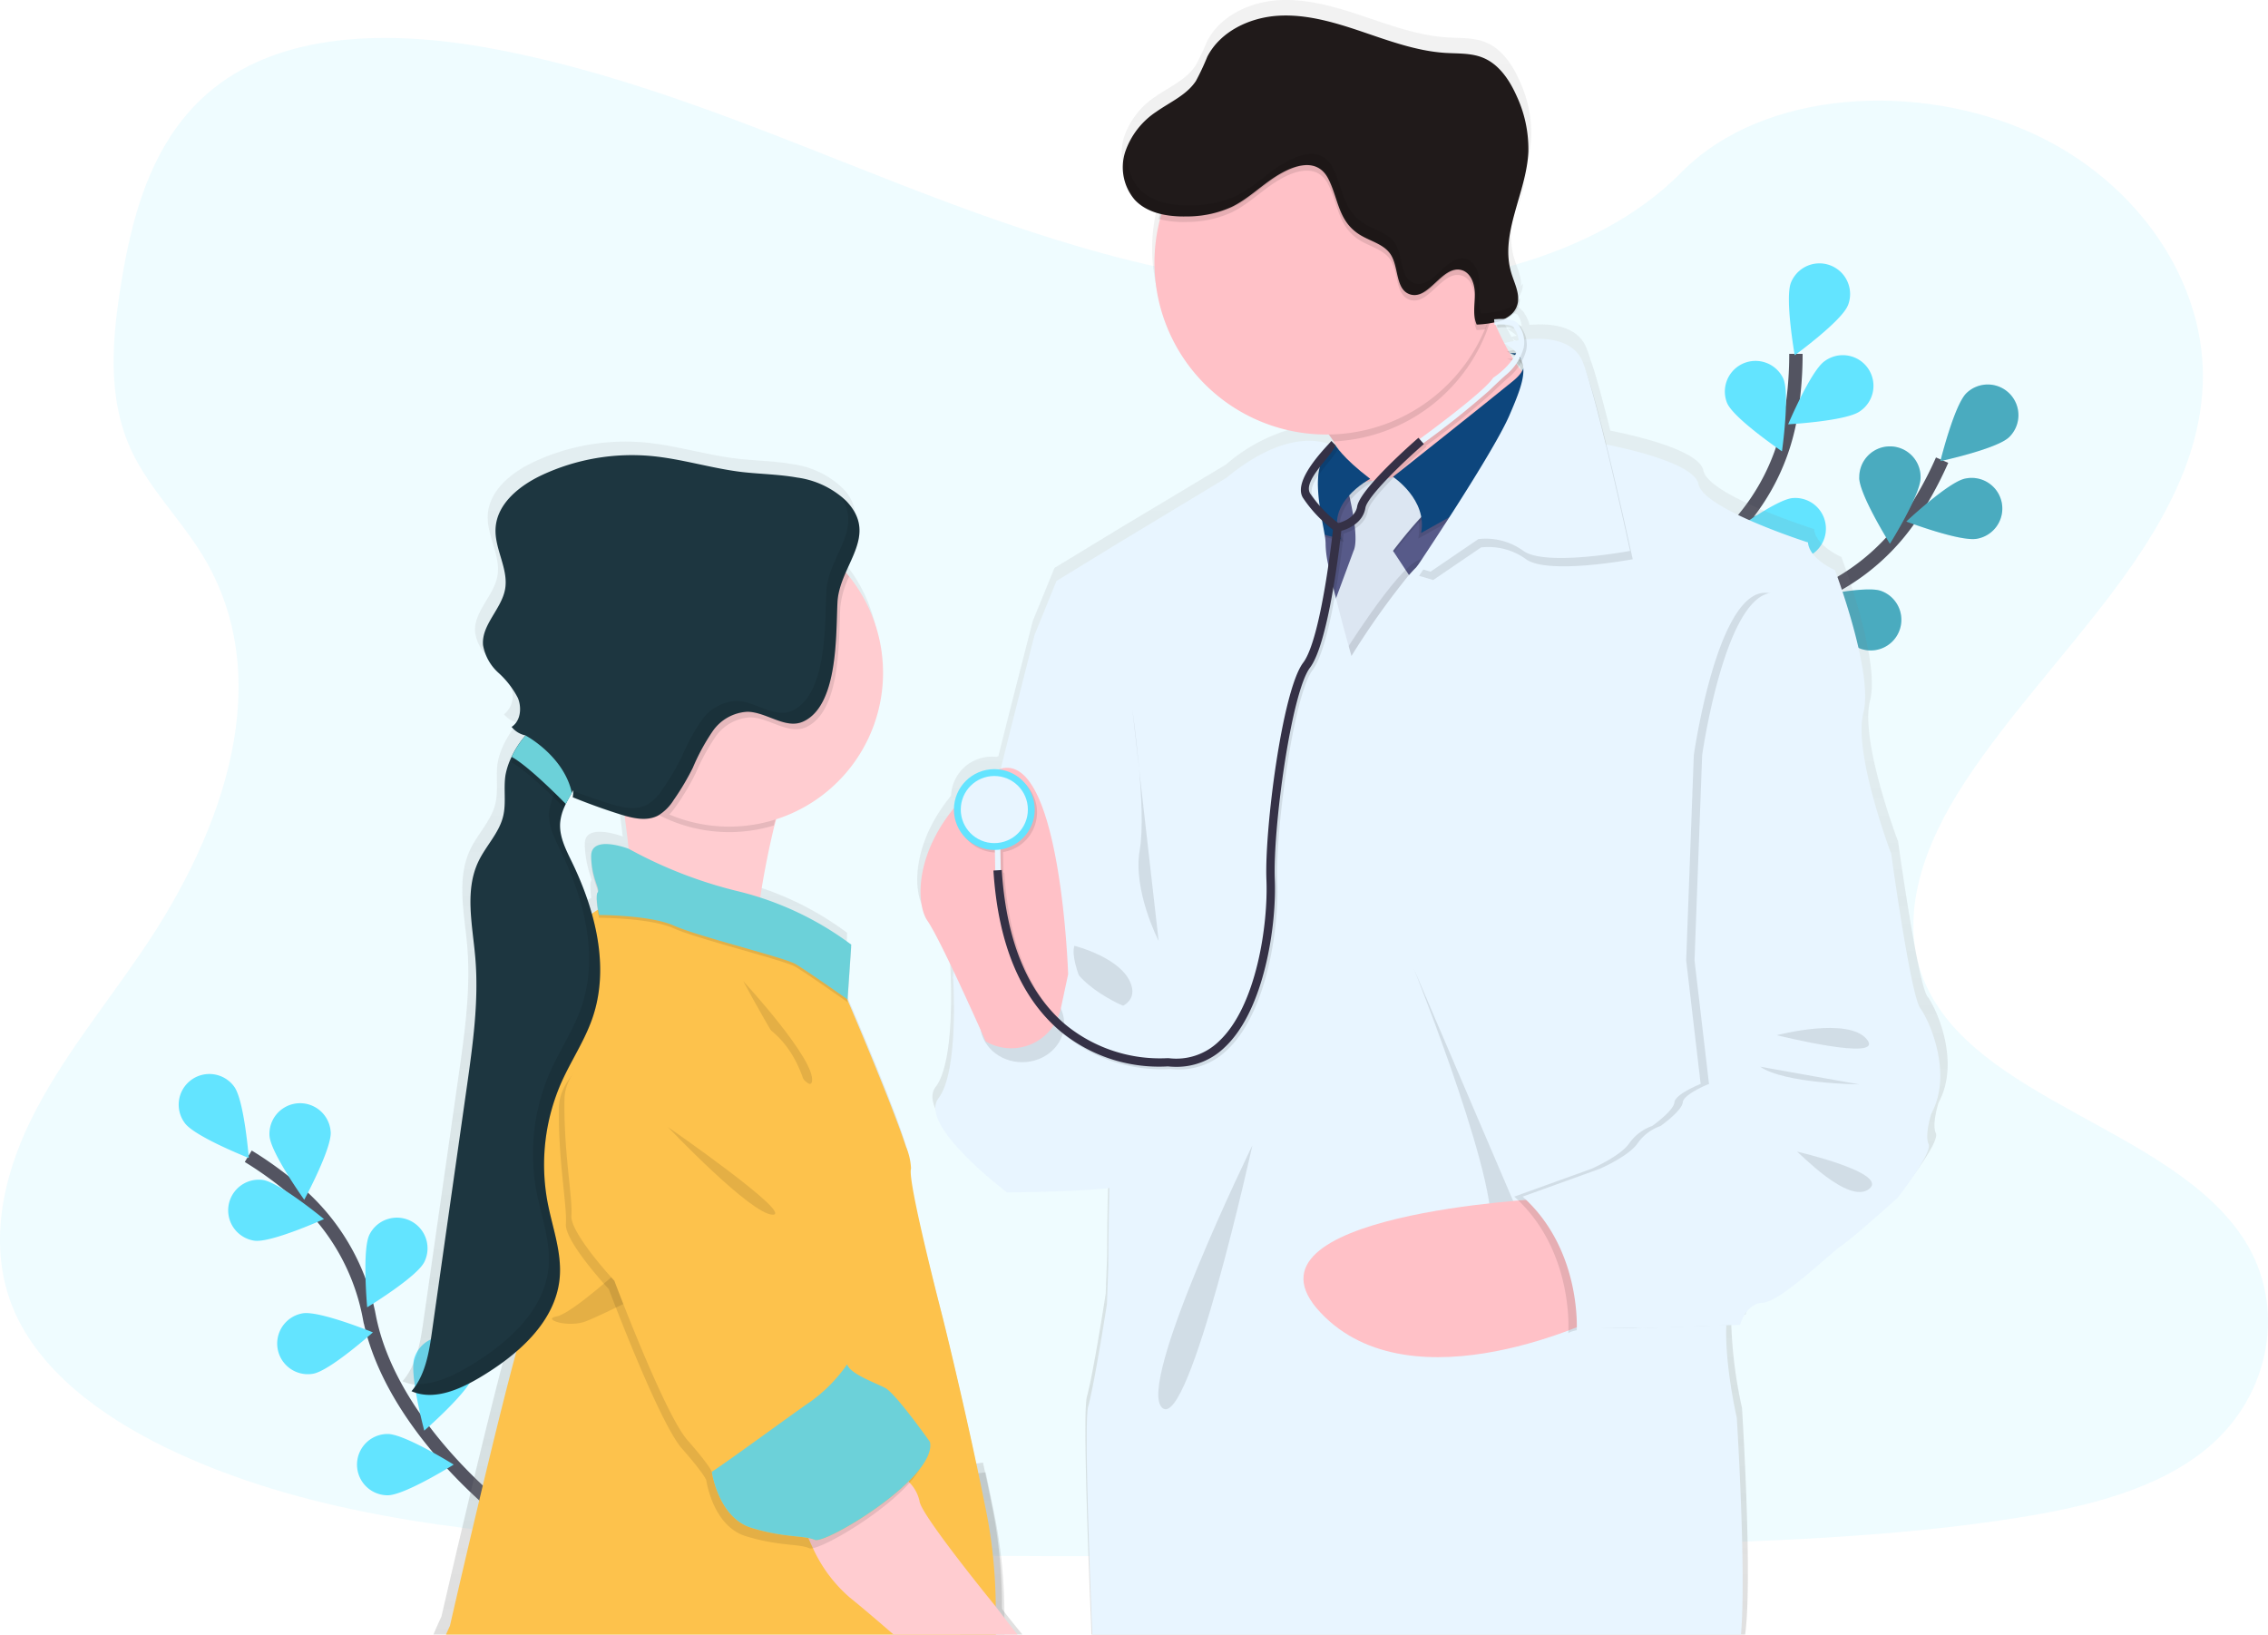 <svg xmlns="http://www.w3.org/2000/svg" xmlns:xlink="http://www.w3.org/1999/xlink" width="338.885" height="244.208" viewBox="0 0 338.885 244.208">
  <defs>
    <linearGradient id="linear-gradient" x1="0.5" y1="1" x2="0.5" gradientUnits="objectBoundingBox">
      <stop offset="0" stop-color="gray" stop-opacity="0.251"/>
      <stop offset="0.54" stop-color="gray" stop-opacity="0.122"/>
      <stop offset="1" stop-color="gray" stop-opacity="0.102"/>
    </linearGradient>
    <linearGradient id="linear-gradient-2" x1="0.5" y1="1" x2="0.5" y2="0" xlink:href="#linear-gradient"/>
  </defs>
  <g id="undraw_doctor_kw5l" transform="translate(0.001 -0.015)">
    <path id="Path_256" data-name="Path 256" d="M253.838,114.232c-21.725-.755-42.434-7.769-62.178-15.442S152.347,82.615,131.13,78.55c-13.641-2.618-29.242-2.986-40.231,4.328C80.322,89.913,76.9,102.06,75.067,113.33c-1.382,8.481-2.184,17.4,1.594,25.345,2.63,5.51,7.3,10.144,10.527,15.423,11.232,18.368,3.292,41.02-8.883,58.97-5.71,8.424-12.334,16.44-16.74,25.4s-6.446,19.22-2.59,28.356c3.822,9.048,12.927,15.857,22.793,20.64,20.037,9.707,43.648,12.484,66.671,14.075,50.964,3.485,102.2,1.975,153.3.465,18.911-.562,37.906-1.126,56.509-4.056,10.331-1.626,21-4.2,28.5-10.424,9.52-7.9,11.881-21.273,5.5-31.179-10.7-16.612-40.29-20.74-47.772-38.568-4.115-9.813.112-20.746,6.1-29.847,12.833-19.523,34.35-36.652,35.482-58.971.78-15.329-9.563-30.677-25.557-37.931-16.761-7.61-40.006-6.649-52.371,5.928C295.4,109.91,273.018,114.9,253.838,114.232Z" transform="translate(-56.94 -71.154)" fill="#63e4ff" opacity="0.1"/>
    <path id="Path_257" data-name="Path 257" d="M214.313,665.793s-17.161-12.974-20.4-29.476a32.618,32.618,0,0,0-10.05-18.006,54.917,54.917,0,0,0-8.041-5.991" transform="translate(-138.729 -439.561)" fill="none" stroke="#535461" stroke-miterlimit="10" stroke-width="2"/>
    <path id="Path_258" data-name="Path 258" d="M150.867,574.911c1.5,2.034,2.184,10.655,2.184,10.655s-8.041-3.167-9.548-5.2a4.583,4.583,0,1,1,7.364-5.457Z" transform="translate(-115.875 -412.548)" fill="#63e4ff"/>
    <path id="Path_259" data-name="Path 259" d="M195.125,591.213c.156,2.524-3.953,10.131-3.953,10.131s-5.033-7.033-5.192-9.557a4.58,4.58,0,1,1,9.142-.574Z" transform="translate(-145.712 -422.085)" fill="#63e4ff"/>
    <path id="Path_260" data-name="Path 260" d="M240.719,648.357c-1.136,2.259-8.527,6.752-8.527,6.752s-.789-8.612.346-10.871a4.58,4.58,0,1,1,8.182,4.119Z" transform="translate(-177.328 -459.785)" fill="#63e4ff"/>
    <path id="Path_261" data-name="Path 261" d="M263.751,704.7c-.739,2.418-7.264,8.094-7.264,8.094s-2.237-8.353-1.5-10.774a4.581,4.581,0,1,1,8.761,2.68Z" transform="translate(-193.093 -499.043)" fill="#63e4ff"/>
    <path id="Path_262" data-name="Path 262" d="M170.044,632.638c2.5.337,10.387-3.226,10.387-3.226s-6.658-5.516-9.167-5.853a4.581,4.581,0,0,0-1.22,9.08Z" transform="translate(-132.022 -447.264)" fill="#63e4ff"/>
    <path id="Path_263" data-name="Path 263" d="M195.042,696.472c2.5-.427,8.945-6.184,8.945-6.184s-8.006-3.27-10.5-2.842a4.58,4.58,0,1,0,1.56,9.027Z" transform="translate(-148.269 -491.219)" fill="#63e4ff"/>
    <path id="Path_264" data-name="Path 264" d="M232.493,754.451c2.53,0,9.863-4.583,9.863-4.583s-7.335-4.577-9.866-4.577a4.58,4.58,0,0,0,0,9.161Z" transform="translate(-174.566 -531.042)" fill="#63e4ff"/>
    <path id="Path_265" data-name="Path 265" d="M833.49,324.264s10.577-18.736,26.521-24.134a32.615,32.615,0,0,0,16.512-12.353A54.712,54.712,0,0,0,881.387,279" transform="translate(-591.197 -210.241)" fill="none" stroke="#535461" stroke-miterlimit="10" stroke-width="2"/>
    <path id="Path_266" data-name="Path 266" d="M996.438,250.653c-1.816,1.76-10.268,3.582-10.268,3.582s2.075-8.393,3.891-10.156a4.58,4.58,0,1,1,6.378,6.575Z" transform="translate(-696.239 -185.326)" fill="#63e4ff"/>
    <path id="Path_267" data-name="Path 267" d="M980.458,296.583c-2.5.493-10.568-2.571-10.568-2.571s6.3-5.928,8.783-6.412a4.58,4.58,0,1,1,1.785,8.983Z" transform="translate(-685.038 -216.083)" fill="#63e4ff"/>
    <path id="Path_268" data-name="Path 268" d="M930.752,349.771c-2.39-.827-7.822-7.554-7.822-7.554s8.424-1.928,10.821-1.1a4.58,4.58,0,1,1-3,8.656Z" transform="translate(-652.73 -252.834)" fill="#63e4ff"/>
    <path id="Path_269" data-name="Path 269" d="M876.974,379.634c-2.5-.412-8.974-6.137-8.974-6.137s7.984-3.326,10.477-2.914a4.585,4.585,0,0,1-1.488,9.048Z" transform="translate(-614.939 -273.224)" fill="#63e4ff"/>
    <path id="Path_270" data-name="Path 270" d="M947.3,277.023c0,2.53,4.587,9.872,4.587,9.872s4.583-7.332,4.583-9.86a4.58,4.58,0,1,0-9.158,0Z" transform="translate(-669.497 -205.656)" fill="#63e4ff"/>
    <path id="Path_271" data-name="Path 271" d="M887.521,310.845c.755,2.415,7.32,8.047,7.32,8.047s2.184-8.368,1.423-10.783a4.58,4.58,0,0,0-8.736,2.736Z" transform="translate(-628.261 -228.164)" fill="#63e4ff"/>
    <path id="Path_272" data-name="Path 272" d="M834.875,355.106c.337,2.5,5.853,9.164,5.853,9.164s3.56-7.878,3.223-10.384a4.58,4.58,0,1,0-9.076,1.22Z" transform="translate(-592.111 -258.955)" fill="#63e4ff"/>
    <path id="Path_273" data-name="Path 273" d="M996.438,250.653c-1.816,1.76-10.268,3.582-10.268,3.582s2.075-8.393,3.891-10.156a4.58,4.58,0,1,1,6.378,6.575Z" transform="translate(-696.239 -185.326)" opacity="0.25"/>
    <path id="Path_274" data-name="Path 274" d="M980.458,296.583c-2.5.493-10.568-2.571-10.568-2.571s6.3-5.928,8.783-6.412a4.58,4.58,0,1,1,1.785,8.983Z" transform="translate(-685.038 -216.083)" opacity="0.25"/>
    <path id="Path_275" data-name="Path 275" d="M930.752,349.771c-2.39-.827-7.822-7.554-7.822-7.554s8.424-1.928,10.821-1.1a4.58,4.58,0,1,1-3,8.656Z" transform="translate(-652.73 -252.834)" opacity="0.25"/>
    <path id="Path_276" data-name="Path 276" d="M876.974,379.634c-2.5-.412-8.974-6.137-8.974-6.137s7.984-3.326,10.477-2.914a4.585,4.585,0,0,1-1.488,9.048Z" transform="translate(-614.939 -273.224)" opacity="0.25"/>
    <path id="Path_277" data-name="Path 277" d="M947.3,277.023c0,2.53,4.587,9.872,4.587,9.872s4.583-7.332,4.583-9.86a4.58,4.58,0,1,0-9.158,0Z" transform="translate(-669.497 -205.656)" opacity="0.25"/>
    <path id="Path_278" data-name="Path 278" d="M887.521,310.845c.755,2.415,7.32,8.047,7.32,8.047s2.184-8.368,1.423-10.783a4.58,4.58,0,0,0-8.736,2.736Z" transform="translate(-628.261 -228.164)" opacity="0.25"/>
    <path id="Path_279" data-name="Path 279" d="M834.875,355.106c.337,2.5,5.853,9.164,5.853,9.164s3.56-7.878,3.223-10.384a4.58,4.58,0,1,0-9.076,1.22Z" transform="translate(-592.111 -258.955)" opacity="0.25"/>
    <path id="Path_280" data-name="Path 280" d="M835.44,288.874s2.078-21.417,14.453-32.805a32.627,32.627,0,0,0,10.09-17.984,54.693,54.693,0,0,0,.9-9.984" transform="translate(-592.538 -175.222)" fill="none" stroke="#535461" stroke-miterlimit="10" stroke-width="2"/>
    <path id="Path_281" data-name="Path 281" d="M922.428,191.072c-.936,2.346-7.937,7.438-7.937,7.438s-1.5-8.515-.558-10.861a4.582,4.582,0,1,1,8.5,3.432Z" transform="translate(-646.325 -145.42)" fill="#63e4ff"/>
    <path id="Path_282" data-name="Path 282" d="M923.962,237.128c-2.069,1.454-10.7,1.931-10.7,1.931s3.364-7.969,5.432-9.423a4.58,4.58,0,1,1,5.27,7.488Z" transform="translate(-646.078 -175.651)" fill="#63e4ff"/>
    <path id="Path_283" data-name="Path 283" d="M895.375,306.26c-2.521.212-10.215-3.744-10.215-3.744s6.927-5.179,9.448-5.392a4.581,4.581,0,1,1,.768,9.13Z" transform="translate(-626.745 -222.699)" fill="#63e4ff"/>
    <path id="Path_284" data-name="Path 284" d="M859.8,355.052c-2.449.624-10.7-1.956-10.7-1.956s5.95-6.275,8.4-6.911a4.58,4.58,0,0,1,2.3,8.867Z" transform="translate(-601.936 -256.361)" fill="#63e4ff"/>
    <path id="Path_285" data-name="Path 285" d="M883.318,237.832c1.023,2.312,8.181,7.176,8.181,7.176s1.217-8.562.193-10.874a4.58,4.58,0,0,0-8.374,3.707Z" transform="translate(-625.237 -177.566)" fill="#63e4ff"/>
    <path id="Path_286" data-name="Path 286" d="M841.939,292.237c1.669,1.9,9.95,4.39,9.95,4.39s-1.4-8.534-3.067-10.434a4.58,4.58,0,1,0-6.883,6.044Z" transform="translate(-596.226 -214.118)" fill="#63e4ff"/>
    <path id="Path_287" data-name="Path 287" d="M812.251,354.789c1.323,2.153,9.064,6.006,9.064,6.006s.065-8.646-1.248-10.8a4.58,4.58,0,0,0-7.8,4.8Z" transform="translate(-576.177 -257.662)" fill="#63e4ff"/>
    <path id="Path_288" data-name="Path 288" d="M784.44,141.425c.518-1.9,1.142-3.81,1.579-5.735C785.495,137.615,784.867,139.531,784.44,141.425Z" transform="translate(-557.451 -111.645)" fill="url(#linear-gradient)"/>
    <path id="Path_289" data-name="Path 289" d="M414.252,106.742c-.044-.075-.075-.15-.109-.218h0c0-.031-.031-.056-.044-.087a1.956,1.956,0,0,1-.209.084c-.137.053-.278.1-.421.144s-.2.062-.312.087a1.82,1.82,0,0,1-.278.072l.025.056c.115-.025.228-.047.343-.078l.031.387c.131,0,.253-.019.371-.019a1.529,1.529,0,0,1,.168,0h.624C414.377,107.029,414.308,106.882,414.252,106.742Zm63.339,100.821c-1.466-1.975-4.393-23.173-4.393-23.173s-5.757-15.073-4.187-21.089-4.287-21.407-4.287-21.407-3.869-1.682-4.078-4.178c0,0-15.8-4.992-16.537-8.736-.6-3.07-10.4-5.273-13.916-5.969-1.073-4.331-2.153-8.371-2.949-10.577-.215-.686-.418-1.279-.605-1.747-1.345-3.432-5.5-3.744-8.515-3.47a4.643,4.643,0,0,0-.715-1.632.9.9,0,0,0-.284-.434,1.663,1.663,0,0,0-.206-.15.987.987,0,0,0-.212-.268,1.5,1.5,0,0,0-.281-.2,1.871,1.871,0,0,0-.225-.1,3,3,0,0,0-.559-.153,4.6,4.6,0,0,0-.674-.087,4.1,4.1,0,0,0,1.438-1.051,3,3,0,0,0,.59-1.086,3.2,3.2,0,0,0,.131-1.023,2.645,2.645,0,0,1-.281.4c.131-1.382-.6-2.786-1.017-4.162a12.315,12.315,0,0,1-.275-5.507h0c.418-2.764,1.454-5.56,2.156-8.374a.2.2,0,0,0,0-.047,21.741,21.741,0,0,0,.68-4.271A18.85,18.85,0,0,0,416.57,70.6c-1.064-2.349-2.633-4.661-5.036-5.616-1.785-.721-3.785-.605-5.707-.724-4.312-.268-8.424-1.785-12.524-3.164s-8.318-2.633-12.633-2.393-8.755,2.321-10.724,6.14a38.455,38.455,0,0,1-1.729,3.638c-1.4,2.112-3.9,3.17-5.987,4.627a11.841,11.841,0,0,0-4.68,5.994,8,8,0,0,0-.169,4.1h0a7.355,7.355,0,0,0,.262.9A6.412,6.412,0,0,0,359,86.33a6.617,6.617,0,0,0,1.541,1.2h0a9.07,9.07,0,0,0,2.278.886c-.028.094-.056.193-.087.29-.05.159-.094.312-.14.484-.1.384-.2.774-.281,1.167a.365.365,0,0,0,0,.084,25.482,25.482,0,0,0-.574,5.4,24.937,24.937,0,0,0,.131,2.571h0a26.007,26.007,0,0,0,24.615,23.3c.443.022.889.034,1.342.034h.624c.2.268.4.543.593.811s.365.543.53.811l-.452-.468h0l-.452-.415a3.676,3.676,0,0,1-.409.471,7.582,7.582,0,0,0-.9-.256h0a11.562,11.562,0,0,0-5.863.39,25.64,25.64,0,0,0-8.718,4.977l-16.633,9.984-9,5.473-3.242,7.925s-2.437,9.417-5.148,20.206c-.106.031-.209.062-.312.1a5.836,5.836,0,0,0-.661-.037,6.081,6.081,0,0,0-6.091,5.838c-5.392,6.552-5.7,13.1-4.431,16.112h0a4.293,4.293,0,0,0,.431.8,75.742,75.742,0,0,1,3.953,7.579c-.041.271-.066.5-.078.671a1.659,1.659,0,0,0,0,.168s.936,14.137-2.184,18.19c-.683.883-.58,2.044,0,3.329h0c2.091,4.624,10.356,10.8,10.356,10.8s9.913-.053,15.435-.655c-.016.555-.028,1.108-.041,1.647-.125,5.454-.125,10.025-.125,10.025l-.206,5.719s-1.872,12.053-2.808,15.376c-.59,2.084.09,21.382.683,35.569h97.666c1.148-8.393-.471-33.894-.471-33.894a67,67,0,0,1-1.594-12.34.047.047,0,0,1,0-.041c0-.5,0-.992.019-1.473l.708-.025,1.273-.044h.115s.031-.119.1-.312h0a5.964,5.964,0,0,1,.683-1.363,3.382,3.382,0,0,1,2.668-1.641,7.225,7.225,0,0,0,3.03-1.441.056.056,0,0,0,.025,0c3.317-2.243,7.7-6.384,8.764-7.064,1.463-.936,8.471-7.176,8.471-7.176s1.045-1.323,2.159-2.917l.041-.056c1.385-2,2.858-4.384,2.5-5.136-.624-1.348.418-4.571.418-4.571C482.5,217.432,479.057,209.538,477.591,207.563Zm-60.334-95.969a1.247,1.247,0,0,1,.056.287c-.078-.1-.156-.212-.234-.312l-.075-.1-.053-.075.119-.162v.022h0a1.082,1.082,0,0,1,.187.34Zm-1.048-2.764c-.34.069-.608.131-.783.178-.222-.393-.434-.786-.624-1.186a9.048,9.048,0,0,1,1.407,1.008Zm-.587.493a.069.069,0,0,1,0-.019l.025.019h0c.128.084.253.165.368.25h0c.1.075.2.147.29.222a2.979,2.979,0,0,1-.2.312c-.109-.172-.212-.337-.312-.509A1.125,1.125,0,0,1,415.622,109.322Zm-1.872-3.85a9.231,9.231,0,0,1,1.813,0h0a1.371,1.371,0,0,1,.234.028h0a2.593,2.593,0,0,1,.5.128,3.626,3.626,0,0,1,.658,1.75l-.168.025-.165.031c-.312.053-.624.106-.867.156l-.312.066c-.415.09-.655.159-.665.162-.041-.084-.081-.162-.125-.243-.069-.134-.14-.271-.2-.406s-.144-.287-.209-.427c-.044-.075-.075-.15-.109-.218h0c0-.031-.031-.056-.044-.087a.748.748,0,0,1-.047-.1c-.19-.387-.365-.774-.534-1.154-.019-.037-.034-.078-.05-.115l.237-.016v.081ZM339.306,299.026a77.4,77.4,0,0,0-1.3-14.39c-.4-2.006-.811-4.012-1.229-5.984-.106-.493-.209-.98-.312-1.466l-.961.128h-.087c-2.621-12.359-5.36-23.248-5.36-23.248s-5.441-20.777-4.811-22.434a4.013,4.013,0,0,0-.253-1.647c-1.317-4.724-6.814-17.741-8.736-22.19h0a.175.175,0,0,0-.022-.056h0c-.312-.746-.537-1.248-.605-1.395l.452-6.64.025-.4.059-.849-.025-.022.025-.393a45.52,45.52,0,0,0-12.793-6.705c-.312-.112-.643-.222-.97-.328.4-2.686.936-5.719,1.632-8.674.066-.3.137-.583.212-.874h0c.065-.29.14-.571.215-.855.119-.462.246-.917.378-1.367.434-.137.861-.29,1.282-.452l.162-.062a23.027,23.027,0,0,0,14.041-26.833h0a22.9,22.9,0,0,0-4.019-8.471h0c-.144-.193-.3-.387-.449-.577s-.337-.4-.509-.6c.9-2.05,1.966-4,2.053-5.994a6.155,6.155,0,0,0,0-.758h0v-.031a6.408,6.408,0,0,0-2.006-3.944,13.412,13.412,0,0,0-7.429-3.5c-2.749-.487-5.551-.5-8.315-.827-4.583-.549-9.048-1.963-13.632-2.4a32.39,32.39,0,0,0-16.484,2.808c-3.41,1.56-6.864,4.287-7.07,8.028-.168,3.092,1.984,6.056,1.442,9.111-.54,3-3.6,5.363-3.329,8.4a6.027,6.027,0,0,0,1.473,3.192h0c.262.312.54.624.827.936a13.5,13.5,0,0,1,2.955,3.788c.025.062.05.125.072.187a3.52,3.52,0,0,1-1.014,4.153.047.047,0,0,1,.016.022h0c.019.025.037.044.053.069a.022.022,0,0,0,0-.016,3.413,3.413,0,0,0,1.782,1.111l.265.081c-.215.234-.418.477-.624.733l-.134.178a12.983,12.983,0,0,0-.936,1.451c-.159.281-.312.562-.44.842a10.584,10.584,0,0,0-.92,2.705c-.334,2.066.137,4.218-.368,6.24-.624,2.5-2.6,4.412-3.713,6.73-2.109,4.368-.914,9.495-.49,14.318.577,6.552-.359,13.133-1.292,19.641q-.743,5.192-1.485,10.393l-3.744,26.109c-.456,3.189-1,6.552-3.12,9.014h.022a.027.027,0,0,1-.022.025,6.521,6.521,0,0,0,2.009.518h0c2.774.278,5.713-1.064,8.209-2.53a38.794,38.794,0,0,0,5.594-3.928q-.384,1.4-.824,3.055a.172.172,0,0,1,0,.031h0c-3.523,13.417-9.189,38.013-9.189,38.013s-.515,1.07-1.183,2.665h87.988c-1.03-1.248-1.988-2.443-2.736-3.407ZM274.158,174.97c.022-.037.037-.072.059-.106v.677h0a2.311,2.311,0,0,1-.05.384v.028l.312.115.362.15h0q3.208,1.267,6.5,2.293c.225.072.452.14.68.206l.047.387c.056.4.109.8.159,1.2v.031c.14,1.114.278,2.225.4,3.31,0,0-5.729-2.184-5.657,1.133a1.616,1.616,0,0,0,0,.178,1.479,1.479,0,0,0,0,.237,16.535,16.535,0,0,0,1.023,4.9.221.221,0,0,1-.05.087,1.707,1.707,0,0,0-.137.964,9.479,9.479,0,0,0,.131,1.666c-.168.1-.334.206-.5.312h0c-.125.078-.243.165-.365.253a46.338,46.338,0,0,0-2.992-7.713c-.858-1.766-1.822-3.607-1.813-5.544a3.134,3.134,0,0,1,.016-.381,6.551,6.551,0,0,1,.318-1.651c.072-.2.15-.4.237-.6a14.7,14.7,0,0,1,.683-1.367h0c.162-.293.334-.583.5-.877.053-.087.1-.178.153-.265Zm140.094-68.228c-.044-.075-.075-.15-.109-.218h0c0-.031-.031-.056-.044-.087a1.956,1.956,0,0,1-.209.084c-.137.053-.278.1-.421.144s-.2.062-.312.087l-.278.072.025.056c.115-.025.228-.047.343-.078l.031.387c.131,0,.253-.019.371-.019h.793C414.377,107.029,414.308,106.882,414.252,106.742Z" transform="translate(-189.585 -58.66)" fill="url(#linear-gradient-2)"/>
    <path id="Path_290" data-name="Path 290" d="M527.465,355.95l-1.872.827s-12.2,47.407-12.2,51.239,25.875,25.151,25.875,25.151l4.037-27.251S537.505,343.423,527.465,355.95Z" transform="translate(-370.972 -262.039)" fill="#e8f5ff"/>
    <path id="Path_291" data-name="Path 291" d="M693.821,229.423l-10.811-5.641a21.656,21.656,0,0,0-3.17-7.223,16.091,16.091,0,0,0-6.306-5.7c-6.624-2.97,28.019-18.562,28.019-18.562a56.341,56.341,0,0,0,1.925,5.523c1.785,4.406,4.746,10.1,8.562,11.725C718.526,212.309,693.821,229.423,693.821,229.423Z" transform="translate(-480.57 -150.592)" fill="#ffc1c7"/>
    <path id="Path_292" data-name="Path 292" d="M703.478,197.823a25.828,25.828,0,0,1-23.638,18.736,16.092,16.092,0,0,0-6.306-5.7c-6.624-2.97,28.019-18.562,28.019-18.562A56.356,56.356,0,0,0,703.478,197.823Z" transform="translate(-480.57 -150.592)" opacity="0.1"/>
    <path id="Path_293" data-name="Path 293" d="M660.646,127.866a25.691,25.691,0,1,1-7.526-18.283,25.814,25.814,0,0,1,7.526,18.283Z" transform="translate(-436.764 -88.508)" fill="#ffc1c7"/>
    <path id="Path_294" data-name="Path 294" d="M643.661,231.653l-7.039,16.424-6.209,10.9H610.537l-5.8-14.9,2.349-15.457h15.179l9.8-.552,3.31-1.1,2.134,1.211Z" transform="translate(-416.054 -156.135)" fill="#575a89"/>
    <path id="Path_295" data-name="Path 295" d="M741.086,230.464s4.39.936.459,4.159S724.05,248.1,724.05,248.1s4.764,4.243,3.779,9.214l15.785-8.8,2.808-14.078S746.736,230.2,741.086,230.464Z" transform="translate(-515.904 -176.841)" opacity="0.1"/>
    <path id="Path_296" data-name="Path 296" d="M704.939,287,694.9,288.657s2.072,7.66,1.036,9.835a1.466,1.466,0,0,0-.078.209l-4.1,11.073,3.07,8.7,10.627-14.493-3.622-5.485s3.828-5.073,6.106-6.833S704.939,287,704.939,287Z" transform="translate(-493.688 -215.745)" opacity="0.1"/>
    <path id="Path_297" data-name="Path 297" d="M704.939,285.63,694.9,287.284s2.072,7.66,1.036,9.835a1.463,1.463,0,0,0-.078.209l-4.1,11.073,3.07,8.7,10.627-14.5-3.622-5.485s3.828-5.073,6.106-6.833S704.939,285.63,704.939,285.63Z" transform="translate(-493.688 -214.802)" fill="#dce6f2"/>
    <path id="Path_298" data-name="Path 298" d="M741.507,227.814s4.39.936.456,4.159-17.913,14.3-17.913,14.3,5.176,3.417,4.193,8.384l15.785-8.8,2.808-14.078S747.148,227.552,741.507,227.814Z" transform="translate(-515.904 -175.018)" fill="#0d467d"/>
    <path id="Path_299" data-name="Path 299" d="M672.265,273.18s.958,1.791,5.186,5.02c0,0-7.039,3.744-4.346,9.008L662.337,284.4l-1.657-5.176Z" transform="translate(-472.306 -206.237)" opacity="0.1"/>
    <path id="Path_300" data-name="Path 300" d="M670.942,271.86s.958,1.791,5.186,5.02c0,0-7.039,3.725-4.346,9l-10.764-2.808L659.36,277.9Z" transform="translate(-471.398 -205.329)" fill="#0d467d"/>
    <path id="Path_301" data-name="Path 301" d="M700.6,292.982l-7.039,16.424-6.2,10.9H667.477l-5.8-14.9,2.346-15.457h4.222c-.069,3.607,1.248,7.844,1.164,9.42-.144,2.59,3.863,16.562,3.863,16.562s8.384-13.56,11.694-14.768c2.081-.758,6.49-7.067,9.482-11.66Z" transform="translate(-472.994 -217.465)" opacity="0.1"/>
    <path id="Path_302" data-name="Path 302" d="M653.263,365.817l-.714.9s5.176,25.981,3.744,31.882a16.756,16.756,0,0,0-.415,3.239v.047c-.253,6,1.56,13.794,1.56,13.794s1.448,22.964.624,32.409H561.144c-.568-13.966-1.179-32.059-.624-34.066.936-3.31,2.808-15.32,2.808-15.32l.206-5.691s0-5.5.168-11.629c.072-2.755.178-5.647.331-8.212a43.353,43.353,0,0,1,.849-7.279,16.046,16.046,0,0,0,.4-3.083,1.6,1.6,0,0,1,.019-.3c0-.312.031-.649.044-1V361.2c.059-2.009.037-4.393-.028-6.864v-.409c-.053-1.853-.131-3.744-.218-5.541-.271-5.616-.624-10.365-.624-10.365l-11.9-39.438,3.208-7.9,8.9-5.454,16.459-9.938c8.028-6.6,13.314-5.807,15.329-5.083a5.329,5.329,0,0,1,.574.234c.062.031.112.056.159.084a1.316,1.316,0,0,1,.184.106h0a3.8,3.8,0,0,0-1.4,1.151,5.093,5.093,0,0,0-.864,1.872,8.716,8.716,0,0,0-.222,1.276c-.041.452-.056.92-.056,1.392a24.123,24.123,0,0,0,.265,3.086v.069c.1.73.231,1.445.356,2.115a.14.14,0,0,0,0,.034c.144.783.287,1.507.384,2.131.019.112.034.215.05.312a7.13,7.13,0,0,1,.1,1.248,15.169,15.169,0,0,0,.406,3c.081.412.175.852.278,1.31.14.624.293,1.3.459,2,.09.381.187.774.287,1.164.037.156.078.312.115.471l.062.246c.665,2.643,1.385,5.273,1.828,6.864.262.936.427,1.513.427,1.513a116.49,116.49,0,0,1,8.449-11.922c.056-.062.106-.122.159-.178.371-.427.736-.817,1.086-1.161a6.415,6.415,0,0,1,2-1.5,2.186,2.186,0,0,0,.34-.159c1.535-.871,4.012-4.031,6.331-7.342.228-.312.449-.652.674-.973.515-.743,1.014-1.488,1.485-2.2.362-.546.708-1.076,1.036-1.582,1.56-2.427,2.658-4.237,2.658-4.237l2.165-.1.378-.019h.253l9.832-.456s.424.072,1.123.212a.2.2,0,0,1,.115.025c3.488.693,13.179,2.886,13.772,5.928.724,3.725,16.356,8.7,16.356,8.7.206,2.5,4.034,4.14,4.034,4.14s5.8,15.32,4.246,21.323c-1.532,5.928,3.988,20.593,4.134,21h0l-1.058,1.335Z" transform="translate(-397.928 -203.869)" fill="#e8f5ff"/>
    <path id="Path_303" data-name="Path 303" d="M749.669,225.547s9.569-2.714,11.744,2.874,7.039,28.156,7.039,28.156-12.63,2.381-15.941,0a9.538,9.538,0,0,0-6.73-1.76l-7.142,4.864-2.109-.624s11.426-16.986,13.91-22.758S753.762,227.946,749.669,225.547Z" transform="translate(-524.49 -173.012)" opacity="0.1"/>
    <path id="Path_304" data-name="Path 304" d="M748.366,221.547s9.576-2.715,11.76,2.874,7.039,28.156,7.039,28.156-12.627,2.381-15.941,0a9.529,9.529,0,0,0-6.727-1.76l-7.148,4.864-2.109-.624s11.426-16.986,13.91-22.758S752.46,223.952,748.366,221.547Z" transform="translate(-523.602 -170.26)" fill="#e8f5ff"/>
    <path id="Path_305" data-name="Path 305" d="M571.194,511.55s7.142,1.76,8.49,5.8-5.279,4.14-5.279,4.14S570.367,514.346,571.194,511.55Z" transform="translate(-410.664 -370.232)" opacity="0.1"/>
    <path id="Path_306" data-name="Path 306" d="M625.7,607.09s-17.491,35.816-13.454,39.233S625.7,607.09,625.7,607.09Z" transform="translate(-438.568 -435.962)" opacity="0.1"/>
    <path id="Path_307" data-name="Path 307" d="M734,522.5s13.975,34.789,11.179,40.162,6,0,6,0Z" transform="translate(-522.749 -377.766)" opacity="0.1"/>
    <path id="Path_308" data-name="Path 308" d="M717.1,632.64s-47.2,2.278-33.432,16.977,42.025.624,42.025.624Z" transform="translate(-486.39 -453.54)" fill="#ffc1c7"/>
    <path id="Path_309" data-name="Path 309" d="M662.551,127.873a25.691,25.691,0,0,1-1.956,9.866c-.434.05-.867.081-1.286.1-.624-1.37-.29-2.952-.278-4.459s-.543-3.279-1.994-3.685c-2.892-.814-4.889,4.593-7.741,3.616-2.184-.743-1.613-4.056-2.871-5.969-1-1.513-2.989-1.941-4.54-2.889-3.3-2.025-3.2-5.264-4.73-8.328-1.6-3.211-4.992-2.262-7.935-.368-2.234,1.442-4.162,3.373-6.552,4.521a16.209,16.209,0,0,1-6.686,1.413,14.692,14.692,0,0,1-4.193-.443,25.813,25.813,0,0,1,50.758,6.624Z" transform="translate(-438.67 -88.515)" opacity="0.1"/>
    <path id="Path_310" data-name="Path 310" d="M617.462,90.187c-2.237,1.441-4.162,3.37-6.552,4.524a16.256,16.256,0,0,1-6.686,1.41c-2.808.062-5.832-.431-7.75-2.459a7.477,7.477,0,0,1-1.438-7.208,11.706,11.706,0,0,1,4.633-5.969c2.1-1.476,4.537-2.5,5.928-4.608a37.252,37.252,0,0,0,1.7-3.622c1.956-3.8,6.356-5.863,10.608-6.119s8.468,1.011,12.518,2.384,8.131,2.883,12.406,3.167c1.9.119,3.881,0,5.647.721,2.374.964,3.931,3.27,4.992,5.616a18.778,18.778,0,0,1,1.8,8.424c-.262,6.169-4.337,12.222-2.546,18.131.474,1.576,1.364,3.192.889,4.768-.693,2.3-3.66,2.824-6.059,2.933-.624-1.37-.29-2.955-.278-4.459s-.543-3.279-1.991-3.685c-2.9-.808-4.892,4.59-7.738,3.616-2.169-.746-1.607-4.056-2.867-5.969-1-1.516-2.992-1.941-4.54-2.889-3.3-2.025-3.2-5.264-4.73-8.328C623.8,87.341,620.407,88.29,617.462,90.187Z" transform="translate(-426.9 -63.771)" fill="#201a1a"/>
    <path id="Path_311" data-name="Path 311" d="M509.894,513.762l-2.381.83s.936,14.078-2.184,18.115,10.247,14.075,10.247,14.075,18.321-.1,18.839-1.56-.936-26.084-.936-26.084-9.835-3.832-9.008-9.938c0,0-3,14.387-7.451,13.766S507.519,518.629,509.894,513.762Z" transform="translate(-365.102 -368.615)" fill="#e8f5ff"/>
    <ellipse id="Ellipse_48" data-name="Ellipse 48" cx="6.281" cy="5.744" rx="6.281" ry="5.744" transform="translate(146.452 147.218)" opacity="0.1"/>
    <path id="Path_312" data-name="Path 312" d="M519.825,457.154s-1.248-38.091-12.112-29.6-10.97,18.637-8.9,21.635,8.7,18.009,8.7,18.009h0a7.591,7.591,0,0,0,11.232-4.992Z" transform="translate(-360.224 -311.593)" fill="#ffc1c7"/>
    <path id="Path_313" data-name="Path 313" d="M599.488,213.727a.917.917,0,0,0-.281-.431c-.537-.49-1.691-.661-3.432-.512l.072.824c2.321-.2,2.78.262,2.839.34v.078l.072.1a3.482,3.482,0,0,1,.624,2.746c-.509,2.543-3.632,4.568-3.663,4.59l-.075.044-.047.072c-1.348,2-8.97,7.644-10.964,9.1l-.175-.2c-.892.774-8.736,7.641-9.161,10.271-.275,1.651-2.134,2.29-2.808,2.468a17.631,17.631,0,0,1-4.221-4.437c-1.126-1.938,3.407-5.719,3.807-7.2l-.624-.64c-.065.237-5.888,5.679-4.268,8.459a18.521,18.521,0,0,0,4.5,4.771c-.265,2.409-1.916,16.552-4.452,19.9-3.151,4.165-5.8,25.158-5.507,32.487.259,6.512-1.442,18.811-7.12,24.094a9.1,9.1,0,0,1-7.51,2.5h-.137a22.16,22.16,0,0,1-15.239-4.992c-5.663-4.764-8.871-12.54-9.538-23.117h-.137l-.056-3.08a6.006,6.006,0,1,0-.9.072h.069l.056,3.061-.275.019c.686,10.92,4.056,19,9.984,23.988a23.089,23.089,0,0,0,16.1,5.27,11.6,11.6,0,0,0,1.248.069,10.234,10.234,0,0,0,7.176-2.886c5.981-5.569,7.8-18.321,7.516-25.055-.312-7.766,2.468-28,5.257-31.688,2.733-3.616,4.39-17.707,4.68-20.437.989-.278,3.226-1.154,3.607-3.432.275-1.647,5.513-6.724,8.736-9.535l-.1-.112a121.432,121.432,0,0,0,9.8-7.825c.83-.8,1.654-1.591,2.515-2.349a8.052,8.052,0,0,0,2.7-4.1A4.259,4.259,0,0,0,599.488,213.727Z" transform="translate(-372.115 -164.649)" opacity="0.1"/>
    <path id="Path_314" data-name="Path 314" d="M685.011,283.248a19.092,19.092,0,0,1-4.8-4.992c-1.616-2.78,4.206-8.218,4.268-8.456l.624.64c-.4,1.473-4.93,5.257-3.8,7.192a18.135,18.135,0,0,0,4.44,4.6Z" transform="translate(-485.551 -203.911)" fill="#353146"/>
    <path id="Path_315" data-name="Path 315" d="M735.687,230.375l-.487-.671c.1-.072,9.9-7.161,11.445-9.454l.05-.069.072-.047c.031-.022,3.154-2.044,3.663-4.59a3.46,3.46,0,0,0-.624-2.743l-.072-.106v-.075c-.062-.081-.521-.54-2.842-.34l-.072-.827c1.744-.15,2.9.022,3.432.512a.936.936,0,0,1,.284.434,4.262,4.262,0,0,1,.705,3.31,8.006,8.006,0,0,1-2.7,4.1c-.858.758-1.685,1.56-2.512,2.349A131.081,131.081,0,0,1,735.687,230.375Z" transform="translate(-523.575 -163.734)" fill="#e8f5ff"/>
    <rect id="Rectangle_146" data-name="Rectangle 146" width="0.827" height="5.027" transform="translate(148.638 126.253) rotate(-1.05)" fill="#e8f5ff"/>
    <circle id="Ellipse_49" data-name="Ellipse 49" cx="6.037" cy="6.037" r="6.037" transform="translate(142.533 114.925)" fill="#63e4ff"/>
    <circle id="Ellipse_50" data-name="Ellipse 50" cx="5.014" cy="5.014" r="5.014" transform="translate(143.557 115.948)" fill="#e8f5ff"/>
    <path id="Path_316" data-name="Path 316" d="M560,362.285a11.583,11.583,0,0,1-1.248-.066,23.123,23.123,0,0,1-16.1-5.27c-5.928-4.992-9.292-13.061-9.984-23.991l1.248-.078c.668,10.577,3.875,18.356,9.541,23.117a22.247,22.247,0,0,0,15.236,4.992h.137a9.12,9.12,0,0,0,7.513-2.5c5.676-5.282,7.376-17.582,7.117-24.094-.312-7.335,2.337-28.328,5.491-32.49,2.761-3.647,4.474-20.087,4.493-20.253l.047-.468.462-.081c.028,0,2.724-.512,3.061-2.527.437-2.627,8.268-9.495,9.158-10.271l.814.936c-3.236,2.808-8.474,7.888-8.736,9.538-.381,2.284-2.618,3.158-3.6,3.432-.312,2.733-1.956,16.821-4.68,20.437-2.789,3.685-5.569,23.922-5.257,31.688.268,6.733-1.532,19.488-7.513,25.055A10.237,10.237,0,0,1,560,362.285Z" transform="translate(-384.23 -202.886)" fill="#353146"/>
    <g id="Group_226" data-name="Group 226" transform="translate(168.048 22.244)" opacity="0.1">
      <path id="Path_317" data-name="Path 317" d="M783,148.54c.512-1.891,1.129-3.794,1.56-5.71C784.045,144.755,783.424,146.649,783,148.54Z" transform="translate(-724.509 -138.802)"/>
      <path id="Path_318" data-name="Path 318" d="M648.807,154.516c-.624-1.37-.29-2.955-.278-4.459s-.543-3.264-1.991-3.685c-2.9-.808-4.892,4.593-7.738,3.616-2.184-.746-1.607-4.056-2.867-5.969-1-1.516-2.989-1.941-4.537-2.889-3.3-2.025-3.2-5.264-4.73-8.328-1.607-3.214-4.992-2.265-7.938-.368-2.237,1.442-4.162,3.373-6.552,4.524a16.256,16.256,0,0,1-6.686,1.41c-2.792.066-5.831-.431-7.75-2.459a7.244,7.244,0,0,1-1.707-5.991c-.053.147-.1.293-.147.44a7.5,7.5,0,0,0,1.438,7.208c1.919,2.028,4.958,2.521,7.75,2.459a16.27,16.27,0,0,0,6.69-1.41c2.4-1.154,4.321-3.083,6.552-4.524,2.945-1.9,6.334-2.846,7.938.368,1.529,3.064,1.432,6.3,4.73,8.328,1.56.936,3.541,1.373,4.54,2.889,1.248,1.919.7,5.223,2.867,5.969,2.842.973,4.839-4.424,7.735-3.616,1.448.406,2.006,2.184,1.991,3.685s-.34,3.089.278,4.459c2.4-.109,5.367-.624,6.062-2.933a3.358,3.358,0,0,0,.131-1.02C653.575,153.97,650.966,154.419,648.807,154.516Z" transform="translate(-595.536 -129.92)"/>
    </g>
    <path id="Path_319" data-name="Path 319" d="M833.572,377.648l3.622,3.832s2.9,21.114,4.346,23.089,4.867,9.832,1.657,15.732c0,0-1.036,3.211-.415,4.555s-4.655,8.075-4.655,8.075-6.936,6.209-8.387,7.142-9.108,8.384-11.694,8.487-3.432,3.314-3.432,3.314l-14.6.518s-8.062-.421-9.816.718c0,0,.936-12.318-8.072-20.393l11.488-4.14s4.349-1.872,5.694-3.828a7.029,7.029,0,0,1,3.432-2.587s3.208-2.278,3.31-3.52,3.922-2.764,3.922-2.764l-2.162-18.456,1.139-30.64s3.622-25.672,11.282-24.222S833.572,377.648,833.572,377.648Z" transform="translate(-555.862 -253.928)" opacity="0.1"/>
    <path id="Path_320" data-name="Path 320" d="M837.572,377.648l3.622,3.832s2.9,21.114,4.346,23.089,4.867,9.832,1.657,15.732c0,0-1.033,3.211-.412,4.555s-4.658,8.075-4.658,8.075-6.936,6.209-8.387,7.142-9.108,8.384-11.694,8.487-3.432,3.314-3.432,3.314l-14.6.518s-8.069-.421-9.816.718c0,0,.936-12.318-8.072-20.393l11.488-4.14s4.349-1.872,5.694-3.828a7.03,7.03,0,0,1,3.432-2.587s3.208-2.278,3.31-3.52,3.922-2.764,3.922-2.764l-2.162-18.456,1.139-30.64s3.622-25.672,11.282-24.222S837.572,377.648,837.572,377.648Z" transform="translate(-558.614 -253.928)" fill="#e8f5ff"/>
    <path id="Path_321" data-name="Path 321" d="M907.84,551.965s10.661-2.808,13.457.624S907.84,551.965,907.84,551.965Z" transform="translate(-642.349 -397.293)" opacity="0.1"/>
    <path id="Path_322" data-name="Path 322" d="M899.88,569.44c3.622,2.537,14.8,2.64,14.8,2.64Z" transform="translate(-636.872 -410.06)" opacity="0.1"/>
    <path id="Path_323" data-name="Path 323" d="M917.46,610.08c.312.1,7.685,7.972,10.78,5.591S917.46,610.08,917.46,610.08Z" transform="translate(-648.967 -438.02)" opacity="0.1"/>
    <path id="Path_324" data-name="Path 324" d="M599.22,398.42s2.165,14.908,1.1,20.98,2.827,13.594,2.827,13.594Z" transform="translate(-430.022 -292.4)" opacity="0.1"/>
    <path id="Path_325" data-name="Path 325" d="M380.3,411.593c-2.5,1.956-4.318,6.587-5.638,11.676a125.6,125.6,0,0,0-3.055,19.17s-19.875-4.555-18.427-6.624c.911-1.3-.312-11.1-1.332-18.212-.608-4.2-1.151-7.46-1.151-7.46S387.137,406.208,380.3,411.593Z" transform="translate(-259.044 -299.511)" fill="#ffccd0"/>
    <path id="Path_326" data-name="Path 326" d="M380.3,410.266c-2.5,1.959-4.318,6.587-5.638,11.676a22.933,22.933,0,0,1-22.814-5.663c-.608-4.2-1.151-7.463-1.151-7.463S387.137,404.884,380.3,410.266Z" transform="translate(-259.044 -298.599)" opacity="0.1"/>
    <path id="Path_327" data-name="Path 327" d="M378.432,330.105a22.989,22.989,0,1,1-5.058-14.378A22.989,22.989,0,0,1,378.432,330.105Z" transform="translate(-246.488 -229.589)" fill="#ffccd0"/>
    <path id="Path_328" data-name="Path 328" d="M520.962,787.911h-6.552l-.552-11.573-.577-11.978s1.488-.222,3.86-.552l.958-.128h.078c.518,2.431,1.03,4.927,1.523,7.42a76.233,76.233,0,0,1,1.276,13.417v.917C520.993,786.267,520.974,787.1,520.962,787.911Z" transform="translate(-370.897 -543.694)" opacity="0.1"/>
    <path id="Path_329" data-name="Path 329" d="M352.682,598.926H270.51c.356-.808.593-1.3.593-1.3s6.574-28.761,9.916-40.93a.157.157,0,0,0,0-.031,48.673,48.673,0,0,1,1.51-4.883h0a1.671,1.671,0,0,1,.147-.312c1.654-2.69,3.725-5.588.827-9.729s-1.872-22.359-1.872-22.359,3.52-15.529,7.245-23.81a11.14,11.14,0,0,1,2.365-3.432,9.679,9.679,0,0,1,1.036-.88h0a9.086,9.086,0,0,1,.867-.577l.059-.037a12.518,12.518,0,0,1,5.1-1.582,14.536,14.536,0,0,1,3.822.106,57.046,57.046,0,0,1,14.721,4.056c10.418,4.577,13.573,10.711,13.635,10.839h0l.025.053c.418.977,6.534,15.254,8.736,21.916a9.344,9.344,0,0,1,.758,3.289c-.624,1.654,4.761,22.356,4.761,22.356s2.5,9.984,4.992,21.688c.109.487.212.973.312,1.466.446,2.125.889,4.29,1.317,6.452a75.847,75.847,0,0,1,1.276,13.51Q352.722,596.917,352.682,598.926Z" transform="translate(-203.874 -354.71)" fill="#fdc24c"/>
    <path id="Path_330" data-name="Path 330" d="M345.649,464.863s-5.669-2.184-5.6,1.13,1.382,4.9.967,5.382.206,3.382.206,3.382,7.66,0,11.179,1.585,16.493,4.761,18.15,5.729,7.8,5.3,7.8,5.3l.552-8.212a46.85,46.85,0,0,0-16.768-7.935A66.869,66.869,0,0,1,345.649,464.863Z" transform="translate(-251.715 -337.626)" opacity="0.1"/>
    <path id="Path_331" data-name="Path 331" d="M345.649,463.533s-5.669-2.184-5.6,1.129,1.382,4.9.967,5.382.206,3.382.206,3.382,7.66,0,11.179,1.588,16.493,4.761,18.15,5.725,7.8,5.3,7.8,5.3l.559-8.187a46.85,46.85,0,0,0-16.768-7.935A66.346,66.346,0,0,1,345.649,463.533Z" transform="translate(-251.715 -336.711)" fill="#6cd1d9"/>
    <path id="Path_332" data-name="Path 332" d="M412.85,528.43s10.833,11.729,10.281,14.977S412.85,528.43,412.85,528.43Z" transform="translate(-301.802 -381.845)" opacity="0.1"/>
    <path id="Path_333" data-name="Path 333" d="M435.411,741.85s-4.209,8.559-1.931,8.006S435.411,741.85,435.411,741.85Z" transform="translate(-315.53 -528.676)" fill="none"/>
    <path id="Path_334" data-name="Path 334" d="M332.257,664.22s-7.941,7.317-10.281,7.732,1.794,1.794,4.484.693,8.424-4,8.424-4Z" transform="translate(-238.806 -475.267)" opacity="0.1"/>
    <path id="Path_335" data-name="Path 335" d="M473.354,786.287H454.836c-2.59-2.247-5.039-4.328-6.6-5.579a21.537,21.537,0,0,1-5.445-7.323c-.259-.54-.484-1.045-.674-1.5a25.079,25.079,0,0,1-.9-2.418l13.713-8.143a21.446,21.446,0,0,1,2.131,2.084l.165.19a5.631,5.631,0,0,1,1.491,2.755c.069.974,2.777,4.74,5.544,8.356,2.808,3.679,5.685,7.2,5.875,7.432h0s.474.646,1.248,1.638C471.935,784.493,472.608,785.354,473.354,786.287Z" transform="translate(-321.32 -542.071)" fill="#ffccd0"/>
    <path id="Path_336" data-name="Path 336" d="M373.4,315.753a13.375,13.375,0,0,0-1.335,4.68c-.246,4.774.153,15.448-5.133,17.844-2.618,1.179-5.42-1.41-8.29-1.473a6.74,6.74,0,0,0-5.22,2.9,31.427,31.427,0,0,0-2.958,5.435,37.135,37.135,0,0,1-2.867,4.836,12.169,12.169,0,0,1-1.061,1.339A22.983,22.983,0,1,1,373.4,315.766Z" transform="translate(-246.513 -229.615)" opacity="0.1"/>
    <path id="Path_337" data-name="Path 337" d="M317.658,298.582c-.25,4.774.153,15.448-5.136,17.841-2.618,1.179-5.42-1.407-8.29-1.47a6.741,6.741,0,0,0-5.22,2.9,31.225,31.225,0,0,0-2.958,5.438,37.2,37.2,0,0,1-2.867,4.836,7.021,7.021,0,0,1-2.343,2.337c-1.722.9-3.81.393-5.657-.184q-3.594-1.133-7.083-2.552a7.145,7.145,0,0,0,.081-1.061c-.069.131-.144.253-.218.384l-.147.256c-.265.468-.524.936-.761,1.417-.091.184-.178.374-.256.565a7.177,7.177,0,0,0-.583,2.234c-.159,2.081.867,4.056,1.778,5.928,3.5,7.242,5.669,15.71,3.033,23.307-1.142,3.3-3.12,6.24-4.565,9.432a30.474,30.474,0,0,0-2.131,18.028c.721,3.782,2.165,7.526,1.81,11.36-.624,6.6-6.315,11.51-12.016,14.886-3.08,1.816-6.849,3.432-10.119,2,2.084-2.434,2.621-5.8,3.07-8.977q1.844-13,3.7-26,.739-5.176,1.476-10.353c.917-6.484,1.847-13.039,1.273-19.563-.418-4.808-1.6-9.913.487-14.265,1.1-2.306,3.064-4.215,3.676-6.7.5-2.019.034-4.165.365-6.222a10.589,10.589,0,0,1,.911-2.7,13.244,13.244,0,0,1,2.091-3.189,3.57,3.57,0,0,1-2.091-1.276c1.342-.874,1.544-2.842.936-4.321a13.281,13.281,0,0,0-2.92-3.772,7.284,7.284,0,0,1-2.287-4.119c-.265-3.03,2.761-5.376,3.295-8.365.54-3.042-1.594-6-1.423-9.08.2-3.722,3.619-6.427,7-8a31.825,31.825,0,0,1,16.312-2.808c4.549.431,8.952,1.838,13.488,2.384,2.736.312,5.51.343,8.228.824a13.219,13.219,0,0,1,7.354,3.488C323.985,288.713,317.945,293.04,317.658,298.582Z" transform="translate(-192.522 -208.606)" fill="#1d3640"/>
    <path id="Path_338" data-name="Path 338" d="M361.983,625.069c-1.591-.69-4.487-.278-9.457-1.791s-5.928-8.353-5.928-8.353V614.9h0c-.059-.156-.521-1.173-3.647-4.736-3.454-3.934-10.92-23.807-10.92-23.807s-6.621-7.111-6.412-9.732-1.176-9.594-1.039-17.395,14.9-12.974,14.9-12.974c28.434-5.039,21.738,27.741,20.98,30.225s3.176,9.192,3.176,9.192c-.555,2.92,2.278,7.441,2.278,7.441s.686,4,.827,5.52a.934.934,0,0,0,.047.206c.456,1.432,4.168,2.73,5.679,3.52,1.588.83,6.7,8.075,6.7,8.075C380.267,615.758,363.568,625.768,361.983,625.069Z" transform="translate(-241.066 -393.751)" opacity="0.1"/>
    <path id="Path_339" data-name="Path 339" d="M364.64,621.1c-1.588-.693-4.487-.278-9.454-1.794s-5.928-8.349-5.928-8.349v-.022h0c-.056-.159-.521-1.173-3.647-4.736-3.454-3.935-10.92-23.81-10.92-23.81s-6.621-7.108-6.415-9.729-1.173-9.594-1.036-17.388,14.9-12.964,14.9-12.964c28.434-5.039,21.738,27.741,20.98,30.225s3.176,9.192,3.176,9.192c-.555,2.92,2.278,7.442,2.278,7.442s.686,4,.83,5.52a.786.786,0,0,0,.044.206c.456,1.432,4.168,2.73,5.682,3.52,1.585.827,6.7,8.075,6.7,8.075C382.927,611.8,366.228,621.809,364.64,621.1Z" transform="translate(-242.896 -391.033)" fill="#fdc24c"/>
    <path id="Path_340" data-name="Path 340" d="M376.8,598.32s12.421,13.1,15.663,13.1S376.8,598.32,376.8,598.32Z" transform="translate(-277 -429.929)" opacity="0.1"/>
    <path id="Path_341" data-name="Path 341" d="M413.212,738.182c-1.588-.693-4.487-.278-9.454-1.794s-5.928-8.349-5.928-8.349v-.022h0c3.292-2.184,11.629-8.353,14.914-10.608a23.018,23.018,0,0,0,5.3-5.448c.456,1.432,4.168,2.73,5.682,3.52,1.585.827,6.7,8.075,6.7,8.075C431.5,728.877,414.8,738.887,413.212,738.182Z" transform="translate(-291.469 -508.112)" fill="#6cd1d9"/>
    <g id="Group_227" data-name="Group 227" transform="translate(61.488 74.013)" opacity="0.1">
      <path id="Path_342" data-name="Path 342" d="M302,406.238c.016.025.037.047.056.072.094-.119.19-.237.29-.349a2.324,2.324,0,0,1-.346.278Z" transform="translate(-287.026 -371.601)"/>
      <path id="Path_343" data-name="Path 343" d="M276.222,438.339a11.771,11.771,0,0,1,1.925-4.78c-.568-.218-1.136-.44-1.7-.671a7.066,7.066,0,0,0,.081-1.058,12.128,12.128,0,0,0-1.966,4.852c-.159,2.084.867,4.056,1.779,5.928,3.507,7.239,5.669,15.707,3.033,23.307-1.145,3.3-3.12,6.24-4.565,9.432a30.462,30.462,0,0,0-2.128,18.025c.715,3.785,2.162,7.526,1.807,11.36-.624,6.6-6.312,11.51-12.016,14.883-2.331,1.379-5.055,2.643-7.66,2.552a9.437,9.437,0,0,1-.805,1.108c3.273,1.445,7.039-.181,10.119-2,5.707-3.37,11.407-8.268,12.031-14.88.356-3.835-1.092-7.576-1.81-11.36a30.487,30.487,0,0,1,2.122-18.025c1.435-3.189,3.432-6.131,4.565-9.432,2.637-7.6.471-16.069-3.033-23.307C277.1,442.385,276.063,440.423,276.222,438.339Z" transform="translate(-254.01 -389.399)"/>
      <path id="Path_344" data-name="Path 344" d="M372.063,296.714a9.015,9.015,0,0,0-.986-.874c3.782,4.9-1.679,9.073-1.95,14.353-.243,4.774.156,15.451-5.133,17.841-2.615,1.183-5.42-1.407-8.287-1.47a6.754,6.754,0,0,0-5.223,2.9,31.1,31.1,0,0,0-2.955,5.435,37.369,37.369,0,0,1-2.871,4.836,6.845,6.845,0,0,1-2.346,2.34c-1.716.9-3.8.393-5.654-.187q-2.7-.849-5.348-1.872a6.75,6.75,0,0,1-.081.97q3.491,1.423,7.086,2.552c1.847.58,3.935,1.083,5.654.187a7.021,7.021,0,0,0,2.346-2.343,36.76,36.76,0,0,0,2.867-4.833,31.133,31.133,0,0,1,2.958-5.438,6.755,6.755,0,0,1,5.22-2.9c2.871.062,5.676,2.652,8.29,1.47,5.289-2.39,4.886-13.067,5.133-17.841C371.071,306.292,377.112,301.968,372.063,296.714Z" transform="translate(-307.136 -295.84)"/>
    </g>
    <path id="Path_345" data-name="Path 345" d="M310.8,421.474c-.265.468-.524.936-.761,1.417-.091.184-.178.374-.256.565-1.635-1.647-5.616-5.563-7.838-6.777a13.307,13.307,0,0,1,2.09-3.189S309.335,416.289,310.8,421.474Z" transform="translate(-225.504 -302.768)" opacity="0.1"/>
    <path id="Path_346" data-name="Path 346" d="M310.952,419.4c-1.226-5.551-6.911-8.555-6.911-8.555a13.244,13.244,0,0,0-2.09,3.189c2.343,1.282,6.661,5.582,8.094,7.039Z" transform="translate(-225.504 -300.945)" fill="#6cd1d9"/>
  </g>
</svg>
